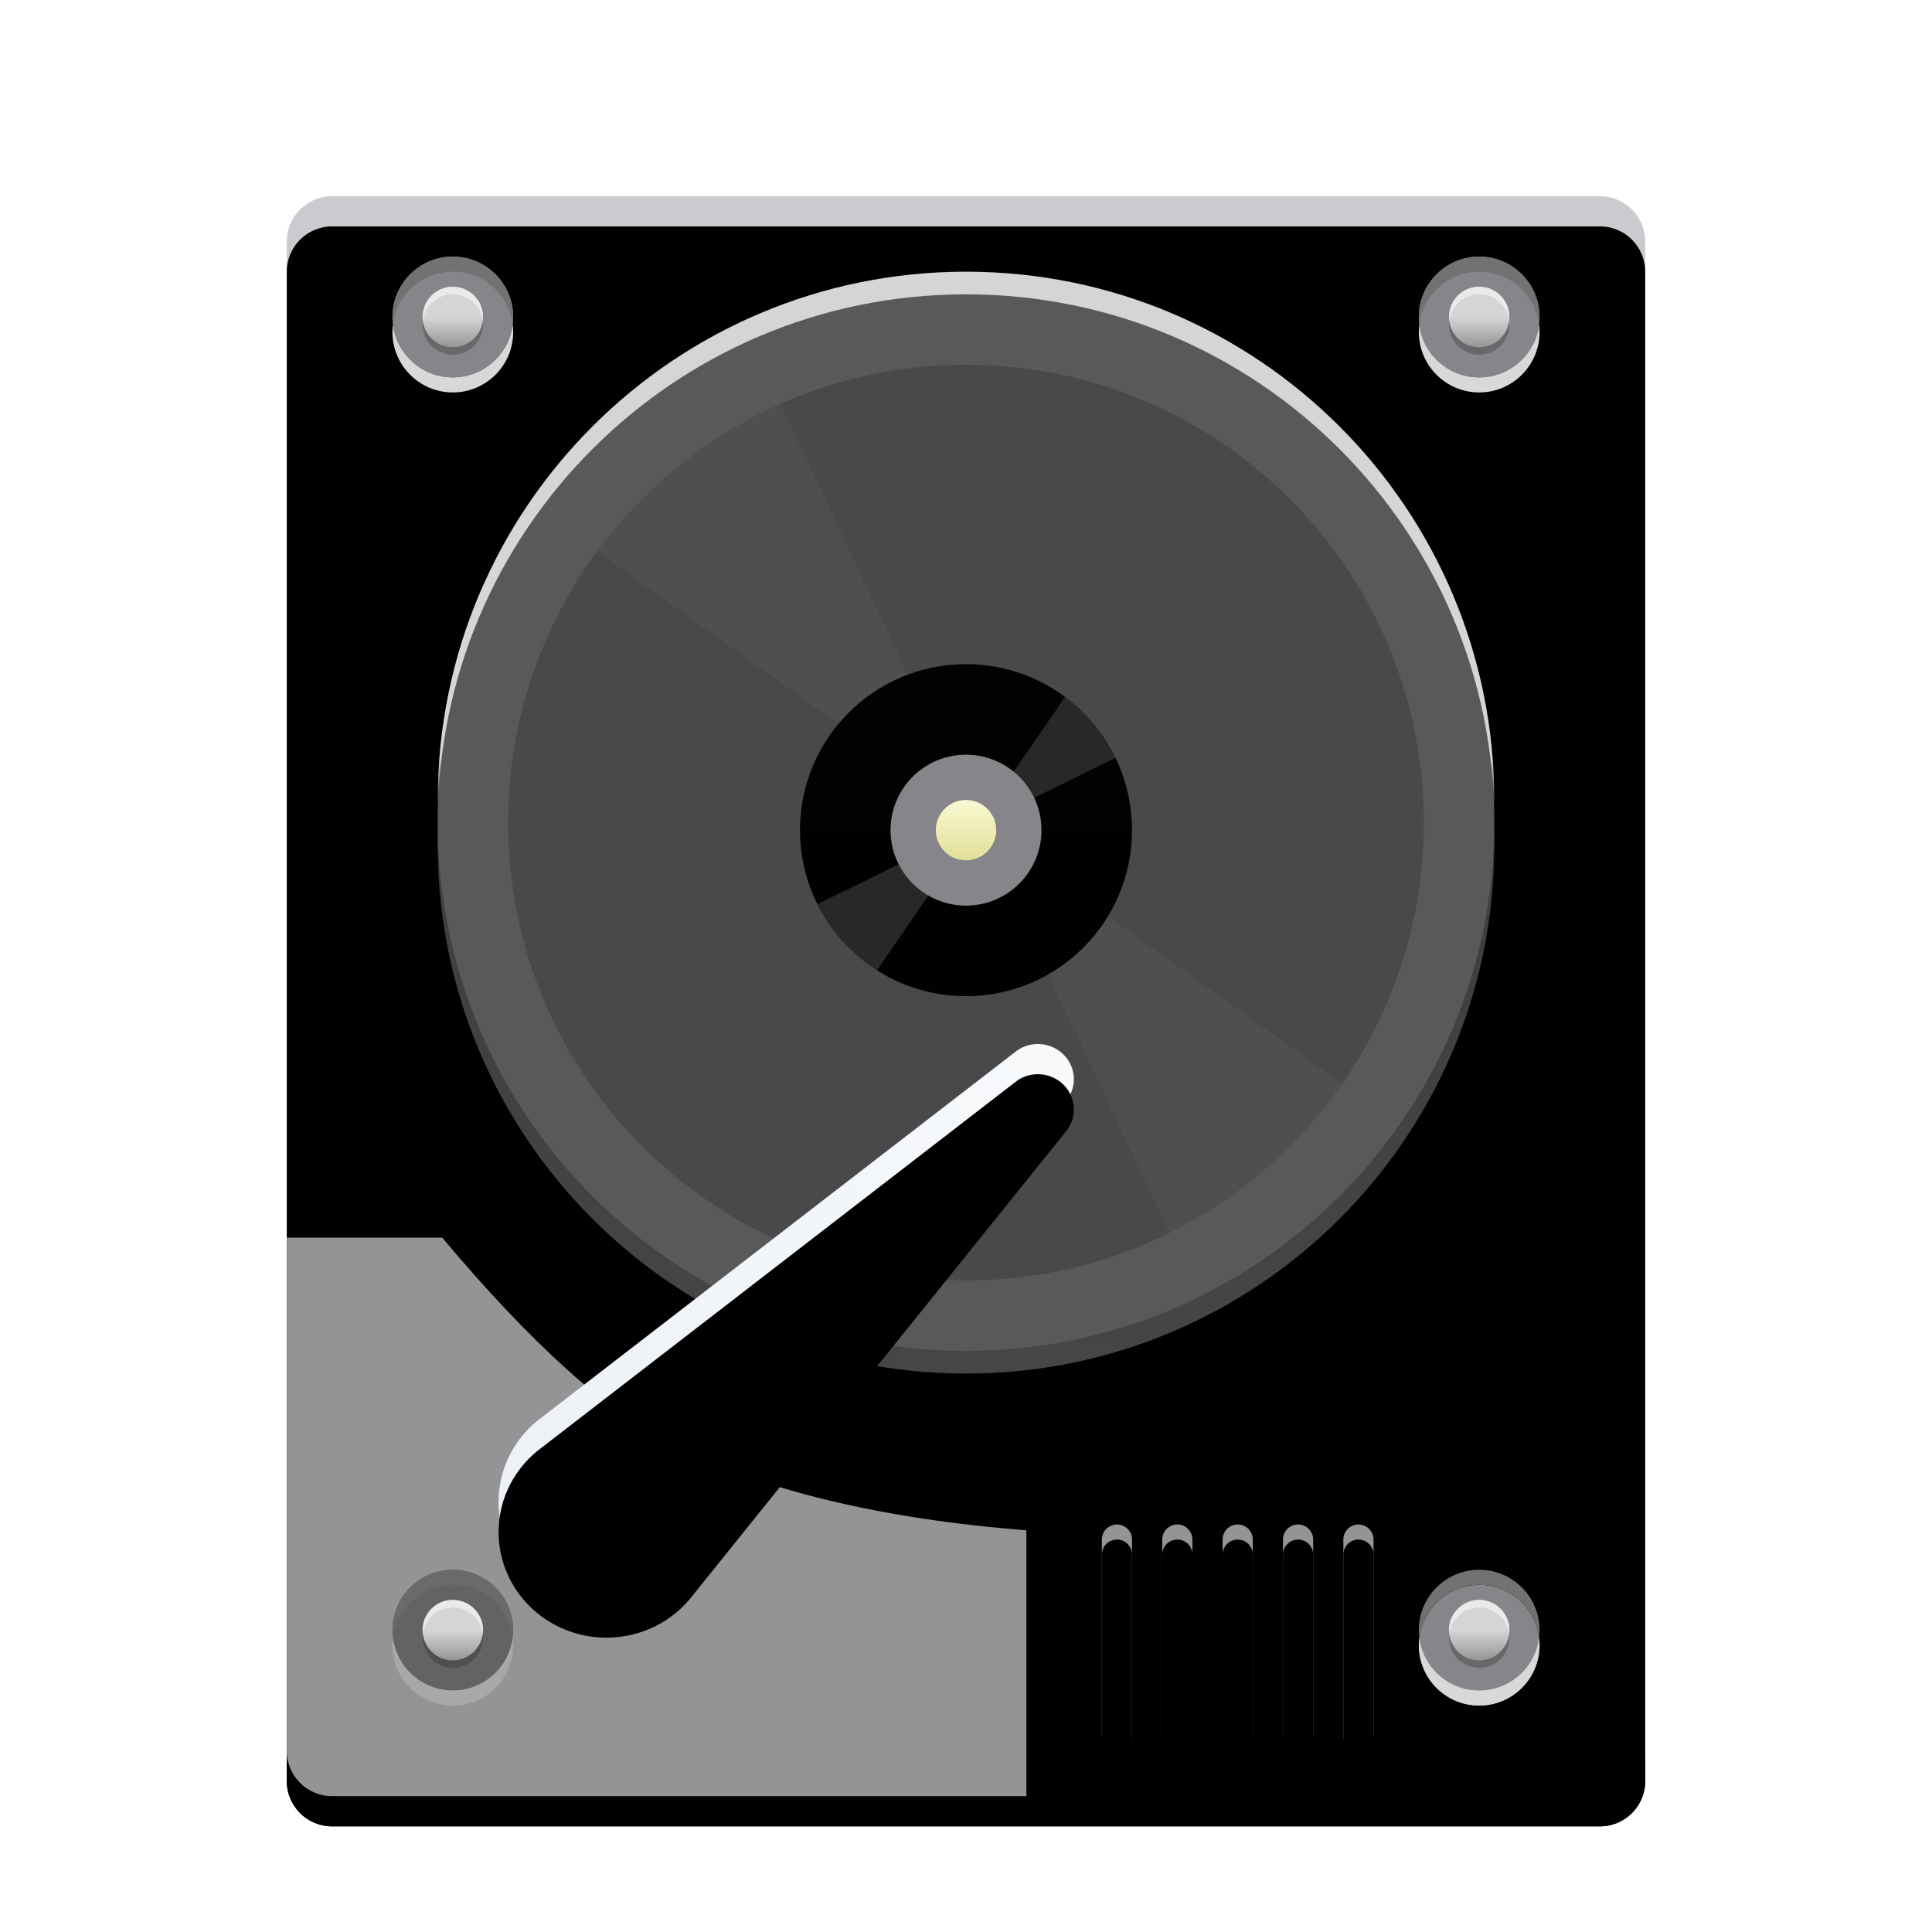 <svg xmlns="http://www.w3.org/2000/svg" xmlns:xlink="http://www.w3.org/1999/xlink" width="128" height="128" viewBox="0 0 128 128">
  <defs>
    <filter id="google-chrome-a" width="135.6%" height="132.1%" x="-17.8%" y="-15.1%" filterUnits="objectBoundingBox">
      <feOffset dy="2" in="SourceAlpha" result="shadowOffsetOuter1"/>
      <feGaussianBlur in="shadowOffsetOuter1" result="shadowBlurOuter1" stdDeviation="3"/>
      <feColorMatrix in="shadowBlurOuter1" result="shadowMatrixOuter1" values="0 0 0 0 0   0 0 0 0 0   0 0 0 0 0  0 0 0 0.2 0"/>
      <feMerge>
        <feMergeNode in="shadowMatrixOuter1"/>
        <feMergeNode in="SourceGraphic"/>
      </feMerge>
    </filter>
    <path id="google-chrome-c" d="M3,0 L87,0 C88.657,-3.04359188e-16 90,1.343 90,3 L90,103 C90,104.657 88.657,106 87,106 L3,106 C1.343,106 2.02906125e-16,104.657 0,103 L0,3 C-2.02906125e-16,1.343 1.343,3.04359188e-16 3,0 Z"/>
    <filter id="google-chrome-b" width="102.2%" height="103.8%" x="-1.1%" y="-.9%" filterUnits="objectBoundingBox">
      <feOffset dy="2" in="SourceAlpha" result="shadowOffsetOuter1"/>
      <feColorMatrix in="shadowOffsetOuter1" values="0 0 0 0 0.46   0 0 0 0 0.46   0 0 0 0 0.46  0 0 0 1 0"/>
    </filter>
    <filter id="google-chrome-d" width="102.2%" height="103.8%" x="-1.1%" y="-.9%" filterUnits="objectBoundingBox">
      <feOffset dy="2" in="SourceAlpha" result="shadowOffsetInner1"/>
      <feComposite in="shadowOffsetInner1" in2="SourceAlpha" k2="-1" k3="1" operator="arithmetic" result="shadowInnerInner1"/>
      <feColorMatrix in="shadowInnerInner1" values="0 0 0 0 0.847   0 0 0 0 0.85   0 0 0 0 0.867  0 0 0 1 0"/>
    </filter>
    <path id="google-chrome-f" d="M55,88 C55.552,88 56,88.448 56,89 L56,102 C56,102.552 55.552,103 55,103 C54.448,103 54,102.552 54,102 L54,89 C54,88.448 54.448,88 55,88 Z M59,88 C59.552,88 60,88.448 60,89 L60,102 C60,102.552 59.552,103 59,103 C58.448,103 58,102.552 58,102 L58,89 C58,88.448 58.448,88 59,88 Z M63,88 C63.552,88 64,88.448 64,89 L64,102 C64,102.552 63.552,103 63,103 C62.448,103 62,102.552 62,102 L62,89 C62,88.448 62.448,88 63,88 Z M67,88 C67.552,88 68,88.448 68,89 L68,102 C68,102.552 67.552,103 67,103 C66.448,103 66,102.552 66,102 L66,89 C66,88.448 66.448,88 67,88 Z M71,88 C71.552,88 72,88.448 72,89 L72,102 C72,102.552 71.552,103 71,103 C70.448,103 70,102.552 70,102 L70,89 C70,88.448 70.448,88 71,88 Z"/>
    <filter id="google-chrome-e" width="105.6%" height="113.3%" x="-2.8%" y="-3.3%" filterUnits="objectBoundingBox">
      <feOffset dy="1" in="SourceAlpha" result="shadowOffsetOuter1"/>
      <feColorMatrix in="shadowOffsetOuter1" values="0 0 0 0 1   0 0 0 0 1   0 0 0 0 1  0 0 0 0.5 0"/>
    </filter>
    <filter id="google-chrome-g" width="105.6%" height="113.3%" x="-2.8%" y="-3.3%" filterUnits="objectBoundingBox">
      <feOffset dy="1" in="SourceAlpha" result="shadowOffsetInner1"/>
      <feComposite in="shadowOffsetInner1" in2="SourceAlpha" k2="-1" k3="1" operator="arithmetic" result="shadowInnerInner1"/>
      <feColorMatrix in="shadowInnerInner1" values="0 0 0 0 0   0 0 0 0 0   0 0 0 0 0  0 0 0 0.2 0"/>
    </filter>
    <linearGradient id="google-chrome-h" x1="50%" x2="50%" y1="0%" y2="53.954%">
      <stop offset="0%" stop-color="#464646"/>
      <stop offset="91.361%" stop-color="#3E3E3F"/>
      <stop offset="100%" stop-color="#FFF" stop-opacity="0"/>
    </linearGradient>
    <linearGradient id="google-chrome-i" x1="50%" x2="50%" y1="0%" y2="51.367%">
      <stop offset="0%" stop-color="#D5D5D5"/>
      <stop offset="89.568%" stop-color="#D6D6D7"/>
      <stop offset="100%" stop-color="#FFF" stop-opacity="0"/>
    </linearGradient>
    <linearGradient id="google-chrome-j" x1="50%" x2="50%" y1="0%" y2="100%">
      <stop offset="0%" stop-color="#020300"/>
      <stop offset="100%" stop-color="#000200"/>
    </linearGradient>
    <linearGradient id="google-chrome-k" x1="50%" x2="50%" y1="100%" y2="0%">
      <stop offset="0%" stop-color="#E2E096"/>
      <stop offset="100%" stop-color="#F9F8D2"/>
    </linearGradient>
    <linearGradient id="google-chrome-l" x1="97.247%" x2="6.271%" y1="4.491%" y2="91.545%">
      <stop offset="0%" stop-color="#F7F9FB"/>
      <stop offset="100%" stop-color="#ECF1F6"/>
    </linearGradient>
    <path id="google-chrome-m" d="M12.897,34.487 L37.549,3.842 C37.901,3.432 38.114,2.905 38.114,2.331 C38.114,1.046 37.046,-4.71844785e-16 35.731,-4.71844785e-16 C35.144,-4.71844785e-16 34.607,0.205 34.192,0.554 L2.903,24.702 C1.141,25.977 7.42461648e-16,28.024 7.42461648e-16,30.331 C7.42461648e-16,34.2 3.2,37.331 7.146,37.331 C9.505,37.331 11.595,36.213 12.897,34.487 Z"/>
    <filter id="google-chrome-n" width="105.2%" height="105.4%" x="-2.6%" y="-2.7%" filterUnits="objectBoundingBox">
      <feOffset dy="2" in="SourceAlpha" result="shadowOffsetInner1"/>
      <feComposite in="shadowOffsetInner1" in2="SourceAlpha" k2="-1" k3="1" operator="arithmetic" result="shadowInnerInner1"/>
      <feColorMatrix in="shadowInnerInner1" values="0 0 0 0 1   0 0 0 0 1   0 0 0 0 1  0 0 0 0.942 0"/>
    </filter>
    <linearGradient id="google-chrome-o" x1="50%" x2="50%" y1="1.833%" y2="50%">
      <stop offset="0%" stop-color="#989898"/>
      <stop offset="100%" stop-color="#D5D5D5"/>
    </linearGradient>
  </defs>
  <g fill="none" fill-rule="evenodd" filter="url(#google-chrome-a)" transform="translate(19 11)">
    <use fill="#000" filter="url(#google-chrome-b)" xlink:href="#google-chrome-c"/>
    <use fill="#CACBCF" xlink:href="#google-chrome-c"/>
    <use fill="#000" filter="url(#google-chrome-d)" xlink:href="#google-chrome-c"/>
    <use fill="#000" filter="url(#google-chrome-e)" xlink:href="#google-chrome-f"/>
    <use fill="#949496" xlink:href="#google-chrome-f"/>
    <use fill="#000" filter="url(#google-chrome-g)" xlink:href="#google-chrome-f"/>
    <path fill="#949496" d="M10.3,69 C16.171,75.995 21.237,80.566 25.5,82.714 C31.488,85.731 39.321,87.622 49,88.388 L49,106 L3,106 C1.343,106 6.46995335e-16,104.657 0,103 L0,69 L0,69 L10.3,69 Z"/>
    <g fill-rule="nonzero" transform="translate(10 5)">
      <path fill="url(#google-chrome-h)" d="M35,3 C15.671,3 0,18.67 0,38 C0,57.33 15.671,73.002 35,73.002 C54.329,73.002 70,57.33 70,38 C70,18.67 54.329,3 35,3 Z M56.448,59.45 C53.662,62.235 50.419,64.423 46.806,65.954 C43.07,67.533 39.098,68.333 35,68.333 C30.902,68.333 26.93,67.533 23.194,65.954 C19.581,64.423 16.338,62.235 13.552,59.45 C10.763,56.664 8.576,53.417 7.048,49.806 C5.469,46.07 4.665,42.098 4.665,38 C4.665,33.903 5.469,29.932 7.048,26.194 C8.576,22.583 10.763,19.34 13.552,16.552 C16.338,13.765 19.581,11.576 23.194,10.049 C26.93,8.469 30.902,7.667 35,7.667 C39.098,7.667 43.07,8.469 46.806,10.049 C50.419,11.576 53.662,13.765 56.448,16.552 C59.237,19.34 61.424,22.583 62.952,26.194 C64.531,29.932 65.335,33.903 65.335,38 C65.335,42.098 64.531,46.07 62.952,49.806 C61.424,53.417 59.237,56.664 56.448,59.45 Z" transform="matrix(1 0 0 -1 0 76.002)"/>
      <path fill="url(#google-chrome-i)" d="M35,0 C15.671,0 0,15.67 0,35 C0,54.33 15.671,70.002 35,70.002 C54.329,70.002 70,54.33 70,35 C70,15.67 54.329,0 35,0 Z M56.448,56.45 C53.662,59.235 50.419,61.423 46.806,62.954 C43.07,64.533 39.098,65.333 35,65.333 C30.902,65.333 26.93,64.533 23.194,62.954 C19.581,61.423 16.338,59.235 13.552,56.45 C10.763,53.664 8.576,50.417 7.048,46.806 C5.469,43.07 4.665,39.098 4.665,35 C4.665,30.903 5.469,26.932 7.048,23.194 C8.576,19.583 10.763,16.34 13.552,13.552 C16.338,10.765 19.581,8.576 23.194,7.049 C26.93,5.469 30.902,4.667 35,4.667 C39.098,4.667 43.07,5.469 46.806,7.049 C50.419,8.576 53.662,10.765 56.448,13.552 C59.237,16.34 61.424,19.583 62.952,23.194 C64.531,26.932 65.335,30.903 65.335,35 C65.335,39.098 64.531,43.07 62.952,46.806 C61.424,50.417 59.237,53.664 56.448,56.45 Z"/>
      <path fill="#49494C" d="M67.5,37.248 C67.5,54.949 52.95,69.5 35,69.5 C17.05,69.5 2.5,54.949 2.5,37.248 C2.5,19.051 17.05,4.5 35,4.5 C52.95,4.5 67.5,19.051 67.5,37.248"/>
      <polygon fill="#595959" points="7.015 52.625 64.094 19.479 52.417 8.025 19.442 63.929" opacity=".4" transform="rotate(95 35.555 35.977)"/>
      <g transform="translate(24 26)">
        <path fill="url(#google-chrome-j)" d="M11,22 C4.925,22 0,17.075 0,11 C0,4.925 4.925,0 11,0 C17.075,0 22,4.925 22,11 C22,17.075 17.075,22 11,22 Z"/>
        <path fill="#4F4F50" d="M3.949,18.113 C2.267,17.042 0.895,15.526 0,13.732 L19.753,4.036 C18.978,2.436 17.826,1.053 16.413,4.4408921e-16 L3.949,18.113 Z" opacity=".5" transform="translate(1.152 2.173)"/>
        <path fill="#85858A" d="M11,16 C8.239,16 6,13.761 6,11 C6,8.239 8.239,6 11,6 C13.761,6 16,8.239 16,11 C16,13.761 13.761,16 11,16 Z"/>
        <path fill="url(#google-chrome-k)" d="M13,10.999 C13,12.105 12.105,13 11,13 C9.896,13 9,12.105 9,10.999 C9,9.895 9.896,9 11,9 C12.105,9 13,9.895 13,10.999"/>
      </g>
      <path fill="#595959" d="M35,1.5 C15.671,1.5 0,17.17 0,36.5 C0,55.83 15.671,71.502 35,71.502 C54.329,71.502 70,55.83 70,36.5 C70,17.17 54.329,1.5 35,1.5 Z M56.448,57.95 C53.662,60.735 50.419,62.923 46.806,64.454 C43.07,66.033 39.098,66.833 35,66.833 C30.902,66.833 26.93,66.033 23.194,64.454 C19.581,62.923 16.338,60.735 13.552,57.95 C10.763,55.164 8.576,51.917 7.048,48.306 C5.469,44.57 4.665,40.598 4.665,36.5 C4.665,32.403 5.469,28.432 7.048,24.694 C8.576,21.083 10.763,17.84 13.552,15.052 C16.338,12.265 19.581,10.076 23.194,8.549 C26.93,6.969 30.902,6.167 35,6.167 C39.098,6.167 43.07,6.969 46.806,8.549 C50.419,10.076 53.662,12.265 56.448,15.052 C59.237,17.84 61.424,21.083 62.952,24.694 C64.531,28.432 65.335,32.403 65.335,36.5 C65.335,40.598 64.531,44.57 62.952,48.306 C61.424,51.917 59.237,55.164 56.448,57.95 Z"/>
    </g>
    <g fill-rule="nonzero" transform="translate(14.032 56.169)">
      <use fill="url(#google-chrome-l)" xlink:href="#google-chrome-m"/>
      <use fill="#000" filter="url(#google-chrome-n)" xlink:href="#google-chrome-m"/>
    </g>
    <g fill-rule="nonzero" transform="translate(7 4)">
      <path fill="#85858A" d="M8,4.001 C8,6.21 6.208,8 4,8 C1.792,8 0,6.21 0,4.001 C0,1.793 1.792,0 4,0 C6.208,0 8,1.793 8,4.001 Z"/>
      <path fill="#68686B" d="M2.015,4.249 C2.005,4.331 2,4.415 2,4.499 C2,5.604 2.896,6.5 4,6.5 C5.104,6.5 6,5.604 6,4.499 C6,4.415 5.995,4.331 5.985,4.249 C5.861,5.236 5.019,6 4,6 C2.981,6 2.139,5.236 2.015,4.249 Z"/>
      <path fill="url(#google-chrome-o)" d="M6,4.001 C6,5.105 5.104,6 4,6 C2.896,6 2,5.105 2,4.001 C2,2.896 2.896,2 4,2 C5.104,2 6,2.896 6,4.001 Z" transform="matrix(1 0 0 -1 0 8)"/>
      <path fill="#EAEAEA" d="M3.985,2.25 C3.995,2.168 4,2.085 4,2.001 C4,0.896 3.104,0 2,0 C0.896,0 0,0.896 0,2.001 C0,2.085 0.005,2.168 0.015,2.25 C0.138,1.263 0.98,0.5 2,0.5 C3.02,0.5 3.862,1.263 3.985,2.25 Z" transform="translate(2 2)"/>
      <path fill="#727272" d="M7.969,4.501 C7.989,4.338 8,4.171 8,4.001 C8,1.793 6.208,0 4,0 C1.792,0 0,1.793 0,4.001 C0,4.171 0.011,4.338 0.031,4.501 C0.277,2.528 1.961,1 4,1 C6.039,1 7.723,2.528 7.969,4.501 Z"/>
      <path fill="#D8D8D8" d="M0.031,4.501 C0.011,4.665 0,4.832 0,5.001 C0,7.21 1.792,9 4,9 C6.208,9 8,7.21 8,5.001 C8,4.832 7.989,4.665 7.969,4.501 C7.723,6.474 6.039,8 4,8 C1.961,8 0.277,6.474 0.031,4.501 L0.031,4.501 Z"/>
      <g transform="translate(68)">
        <path fill="#85858A" d="M8,4.001 C8,6.21 6.208,8 4,8 C1.792,8 0,6.21 0,4.001 C0,1.793 1.792,0 4,0 C6.208,0 8,1.793 8,4.001 Z"/>
        <path fill="#68686B" d="M2.015,4.249 C2.005,4.331 2,4.415 2,4.499 C2,5.604 2.896,6.5 4,6.5 C5.104,6.5 6,5.604 6,4.499 C6,4.415 5.995,4.331 5.985,4.249 C5.861,5.236 5.019,6 4,6 C2.981,6 2.139,5.236 2.015,4.249 Z"/>
        <path fill="url(#google-chrome-o)" d="M6,4.001 C6,5.105 5.104,6 4,6 C2.896,6 2,5.105 2,4.001 C2,2.896 2.896,2 4,2 C5.104,2 6,2.896 6,4.001 Z" transform="matrix(1 0 0 -1 0 8)"/>
        <path fill="#EAEAEA" d="M3.985,2.25 C3.995,2.168 4,2.085 4,2.001 C4,0.896 3.104,0 2,0 C0.896,0 0,0.896 0,2.001 C0,2.085 0.005,2.168 0.015,2.25 C0.138,1.263 0.98,0.5 2,0.5 C3.02,0.5 3.862,1.263 3.985,2.25 Z" transform="translate(2 2)"/>
        <path fill="#727272" d="M7.969,4.501 C7.989,4.338 8,4.171 8,4.001 C8,1.793 6.208,0 4,0 C1.792,0 0,1.793 0,4.001 C0,4.171 0.011,4.338 0.031,4.501 C0.277,2.528 1.961,1 4,1 C6.039,1 7.723,2.528 7.969,4.501 Z"/>
        <path fill="#D8D8D8" d="M0.031,4.501 C0.011,4.665 0,4.832 0,5.001 C0,7.21 1.792,9 4,9 C6.208,9 8,7.21 8,5.001 C8,4.832 7.989,4.665 7.969,4.501 C7.723,6.474 6.039,8 4,8 C1.961,8 0.277,6.474 0.031,4.501 L0.031,4.501 Z"/>
      </g>
    </g>
    <g fill-rule="nonzero" transform="translate(7 91)">
      <path fill="#636363" d="M8,4.001 C8,6.21 6.208,8 4,8 C1.792,8 0,6.21 0,4.001 C0,1.793 1.792,0 4,0 C6.208,0 8,1.793 8,4.001 Z"/>
      <path fill="#505050" d="M6,4.501 C6,5.605 5.104,6.5 4,6.5 C2.896,6.5 2,5.605 2,4.501 C2,3.396 2.896,2.5 4,2.5 C5.104,2.5 6,3.396 6,4.501 Z" transform="matrix(1 0 0 -1 0 9)"/>
      <path fill="url(#google-chrome-o)" d="M6,4.001 C6,5.105 5.104,6 4,6 C2.896,6 2,5.105 2,4.001 C2,2.896 2.896,2 4,2 C5.104,2 6,2.896 6,4.001 Z" transform="matrix(1 0 0 -1 0 8)"/>
      <path fill="#EAEAEA" d="M3.985,2.25 C3.995,2.168 4,2.085 4,2.001 C4,0.896 3.104,0 2,0 C0.896,0 0,0.896 0,2.001 C0,2.085 0.005,2.168 0.015,2.25 C0.138,1.263 0.98,0.5 2,0.5 C3.02,0.5 3.862,1.263 3.985,2.25 Z" transform="translate(2 2)"/>
      <path fill="#6A6A6A" d="M7.969,4.501 C7.989,4.338 8,4.171 8,4.001 C8,1.793 6.208,0 4,0 C1.792,0 0,1.793 0,4.001 C0,4.171 0.011,4.338 0.031,4.501 C0.277,2.528 1.961,1 4,1 C6.039,1 7.723,2.528 7.969,4.501 Z"/>
      <path fill="#A8A8A8" d="M0.031,4.501 C0.011,4.665 0,4.832 0,5.001 C0,7.21 1.792,9 4,9 C6.208,9 8,7.21 8,5.001 C8,4.832 7.989,4.665 7.969,4.501 C7.723,6.474 6.039,8 4,8 C1.961,8 0.277,6.474 0.031,4.501 L0.031,4.501 Z"/>
      <g transform="translate(68)">
        <path fill="#85858A" d="M8,5.001 C8,7.21 6.208,9 4,9 C1.792,9 0,7.21 0,5.001 C0,2.793 1.792,1 4,1 C6.208,1 8,2.793 8,5.001 Z"/>
        <path fill="#68686B" d="M2.015,4.249 C2.005,4.331 2,4.415 2,4.499 C2,5.604 2.896,6.5 4,6.5 C5.104,6.5 6,5.604 6,4.499 C6,4.415 5.995,4.331 5.985,4.249 C5.861,5.236 5.019,6 4,6 C2.981,6 2.139,5.236 2.015,4.249 Z"/>
        <path fill="url(#google-chrome-o)" d="M6,4.001 C6,5.105 5.104,6 4,6 C2.896,6 2,5.105 2,4.001 C2,2.896 2.896,2 4,2 C5.104,2 6,2.896 6,4.001 Z" transform="matrix(1 0 0 -1 0 8)"/>
        <path fill="#EAEAEA" d="M3.985,2.25 C3.995,2.168 4,2.085 4,2.001 C4,0.896 3.104,0 2,0 C0.896,0 0,0.896 0,2.001 C0,2.085 0.005,2.168 0.015,2.25 C0.138,1.263 0.98,0.5 2,0.5 C3.02,0.5 3.862,1.263 3.985,2.25 Z" transform="translate(2 2)"/>
        <path fill="#727272" d="M7.969,4.501 C7.989,4.338 8,4.171 8,4.001 C8,1.793 6.208,0 4,0 C1.792,0 0,1.793 0,4.001 C0,4.171 0.011,4.338 0.031,4.501 C0.277,2.528 1.961,1 4,1 C6.039,1 7.723,2.528 7.969,4.501 Z"/>
        <path fill="#D8D8D8" d="M0.031,4.501 C0.011,4.665 0,4.832 0,5.001 C0,7.21 1.792,9 4,9 C6.208,9 8,7.21 8,5.001 C8,4.832 7.989,4.665 7.969,4.501 C7.723,6.474 6.039,8 4,8 C1.961,8 0.277,6.474 0.031,4.501 L0.031,4.501 Z"/>
      </g>
    </g>
  </g>
</svg>
